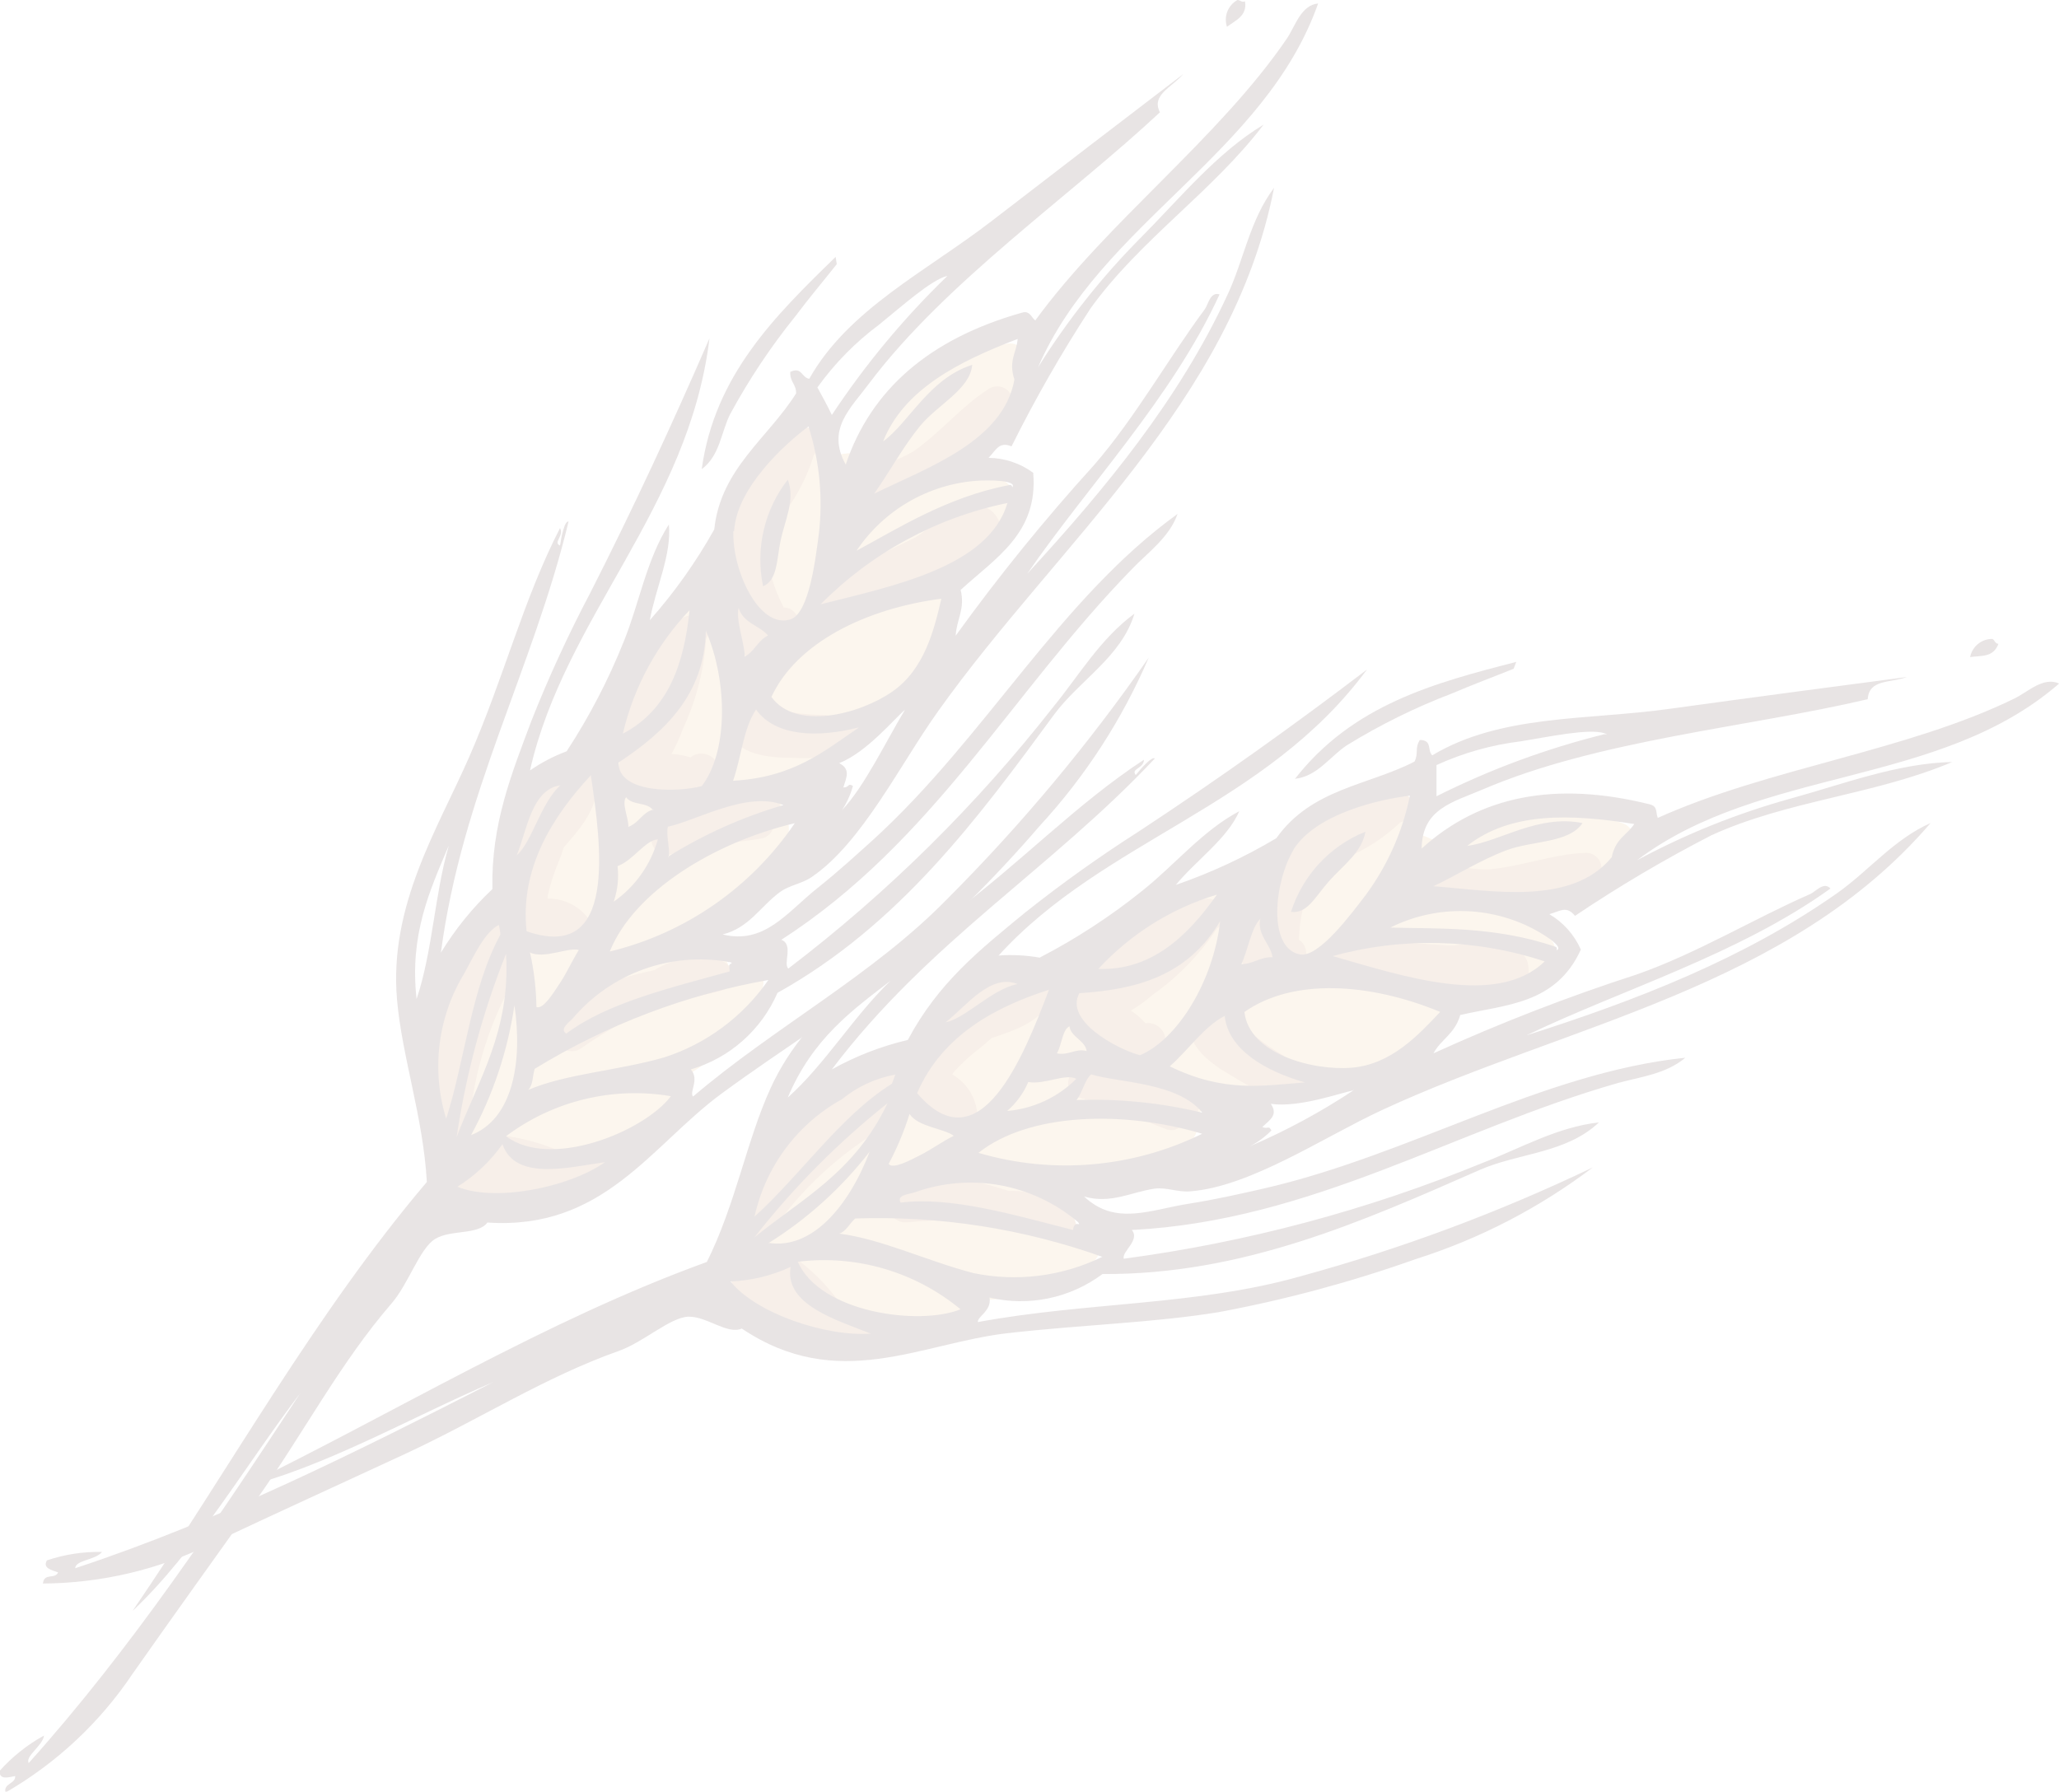 <svg width="239" height="208" viewBox="0 0 239 208" fill="none" xmlns="http://www.w3.org/2000/svg">
<g style="mix-blend-mode:hard-light" opacity="0.12" clip-path="url(#clip0_1_304)">
<path fill-rule="evenodd" clip-rule="evenodd" d="M58.896 103.678L59.491 102.767C59.711 102.433 59.932 102.056 60.175 101.7C60.118 101.614 60.067 101.525 60.02 101.434C58.058 96.812 63.747 90.435 68.84 88.324C69.495 86.643 70.419 85.082 71.574 83.702C72.655 78.169 77.021 70.77 80.791 69.437C81.498 69.18 82.245 69.052 82.996 69.059C83.646 68.71 84.325 68.421 85.025 68.193C85.245 67.215 85.444 66.26 85.642 65.282C85.178 64.835 84.797 64.308 84.518 63.727C81.938 58.638 89.743 49.35 94.837 49.883C95.308 49.929 95.741 50.16 96.043 50.526C96.344 50.893 96.49 51.365 96.447 51.839C96.447 52.261 96.27 52.639 96.16 53.017C97.296 52.712 98.469 52.569 99.644 52.594L100.35 51.883C102.809 47.102 106.804 43.303 111.683 41.107C111.917 40.991 112.173 40.931 112.433 40.931C112.693 40.931 112.949 40.991 113.183 41.107C114.369 40.486 115.652 40.073 116.975 39.885C117.245 39.843 117.521 39.864 117.782 39.946C118.043 40.028 118.283 40.168 118.482 40.356C118.682 40.544 118.836 40.776 118.934 41.032C119.032 41.289 119.071 41.566 119.048 41.84C118.956 43.629 118.255 45.332 117.063 46.662C116.368 48.972 115.092 51.061 113.359 52.728C113.868 52.938 114.3 53.303 114.594 53.772C114.974 54.326 115.209 54.968 115.277 55.639H115.917C116.387 55.694 116.817 55.932 117.117 56.3C117.417 56.669 117.564 57.141 117.527 57.616C117.376 58.754 116.952 59.837 116.292 60.771C114.439 63.444 112.105 65.742 109.412 67.548L107.869 68.481C108.21 68.503 108.536 68.627 108.807 68.837C109.078 69.046 109.281 69.333 109.39 69.659C111.595 74.459 105.972 79.68 102.775 82.347C98.994 85.859 94.597 88.632 89.81 90.524C89.302 90.817 88.779 91.084 88.244 91.323C88.694 91.418 89.131 91.567 89.545 91.768C89.953 91.956 90.285 92.278 90.486 92.683C90.686 93.087 90.743 93.548 90.648 93.99C90.915 94.289 91.138 94.626 91.309 94.99C92.081 96.812 91.067 98.545 89.347 100.078C88.955 100.898 88.434 101.649 87.803 102.3C85.258 104.924 82.355 107.169 79.182 108.966C79.998 108.826 80.823 108.745 81.651 108.722C81.874 108.729 82.093 108.783 82.293 108.881C82.494 108.979 82.672 109.119 82.815 109.291C82.959 109.463 83.065 109.663 83.126 109.879C83.188 110.095 83.204 110.321 83.173 110.544C83.521 110.639 83.833 110.836 84.072 111.108C84.311 111.38 84.466 111.717 84.518 112.077C85.25 111.992 85.99 111.992 86.723 112.077C86.912 112.104 87.098 112.157 87.274 112.232C87.687 112.345 88.048 112.6 88.294 112.954C88.539 113.307 88.654 113.736 88.619 114.166C88.046 118.432 83.547 122.853 78.41 125.609C78.724 125.848 78.956 126.18 79.075 126.558C79.193 126.936 79.192 127.342 79.071 127.72C78.739 129.158 77.968 130.456 76.866 131.43C76.132 132.251 75.286 132.961 74.353 133.541C73.067 134.387 71.718 135.13 70.317 135.763C66.084 140.563 53.89 142.762 53.493 135.474C53.463 134.607 53.685 133.75 54.133 133.008L53.934 132.652C52.799 132.442 51.755 131.887 50.943 131.06C50.131 130.234 49.59 129.177 49.392 128.031C48.767 125.669 48.685 123.195 49.151 120.796C49.617 118.398 50.62 116.138 52.082 114.188C53.331 110.11 55.692 106.469 58.896 103.678ZM90.515 56.838H90.824C90.82 56.653 90.853 56.469 90.921 56.298C90.99 56.126 91.091 55.97 91.221 55.838C91.375 55.461 91.53 55.105 91.706 54.727C91.143 55.345 90.62 55.998 90.14 56.683V56.816L90.515 56.838Z" fill="#E8B56B"/>
<path fill-rule="evenodd" clip-rule="evenodd" d="M64.893 118.076C66.697 115.833 69.198 114.267 71.993 113.632C73.294 113.232 74.639 112.899 75.984 112.61C77.117 111.9 78.384 111.434 79.705 111.243C81.026 111.051 82.372 111.139 83.658 111.499C84.013 111.6 84.33 111.806 84.566 112.091C84.803 112.376 84.949 112.726 84.985 113.096C85.021 113.466 84.945 113.838 84.767 114.164C84.589 114.489 84.318 114.753 83.989 114.921C82.275 115.421 80.518 115.748 78.741 115.899C77.638 116.299 76.535 116.787 75.455 117.21C74.375 117.632 73.25 118.143 72.28 118.676C70.626 119.589 69.021 120.591 67.473 121.676C67.166 121.902 66.798 122.026 66.418 122.031C66.038 122.036 65.667 121.922 65.354 121.705C65.041 121.487 64.804 121.178 64.674 120.818C64.544 120.459 64.528 120.067 64.629 119.698C64.525 119.429 64.495 119.136 64.542 118.851C64.588 118.566 64.71 118.298 64.893 118.076Z" fill="#BA7542"/>
<path fill-rule="evenodd" clip-rule="evenodd" d="M54.375 134.563C54.667 134.387 55.005 134.302 55.346 134.319C55.477 134.102 55.65 133.914 55.854 133.765C56.059 133.616 56.291 133.51 56.536 133.452H57.021C57.038 133.224 57.1 133.002 57.204 132.798C57.308 132.595 57.452 132.415 57.627 132.27C57.803 132.124 58.006 132.016 58.224 131.952C58.441 131.888 58.67 131.869 58.896 131.897C61.365 132.249 63.763 133 65.996 134.119C67.122 134.253 68.263 134.085 69.303 133.63C69.736 133.433 70.229 133.417 70.673 133.585C71.118 133.754 71.478 134.094 71.674 134.53C71.869 134.966 71.885 135.463 71.718 135.911C71.55 136.359 71.213 136.721 70.781 136.919C69.856 137.351 68.863 137.614 67.848 137.696C66.452 138.486 64.858 138.849 63.261 138.741C61.989 139.258 60.599 139.404 59.248 139.163C58.083 139.787 56.721 139.923 55.457 139.54C54.194 139.157 53.131 138.287 52.501 137.119C52.361 136.824 52.304 136.497 52.335 136.172C52.366 135.847 52.484 135.536 52.677 135.274C52.869 135.011 53.129 134.807 53.428 134.681C53.727 134.556 54.055 134.515 54.375 134.563Z" fill="#BA7542"/>
<path fill-rule="evenodd" clip-rule="evenodd" d="M56.933 106.655C57.185 106.552 57.457 106.505 57.729 106.52C58.001 106.534 58.266 106.609 58.506 106.738C58.746 106.867 58.955 107.049 59.117 107.269C59.28 107.488 59.392 107.742 59.447 108.011C59.447 108.011 59.447 108.233 59.447 108.344C59.794 108.321 60.14 108.395 60.447 108.559C60.755 108.723 61.011 108.969 61.187 109.271C61.363 109.573 61.453 109.919 61.445 110.269C61.438 110.619 61.334 110.961 61.145 111.255C57.807 116.333 55.624 122.092 54.75 128.12C54.68 128.471 54.511 128.794 54.265 129.053C54.265 129.364 54.464 129.697 54.596 130.008C54.789 130.444 54.802 130.94 54.632 131.386C54.463 131.832 54.124 132.191 53.692 132.386C53.259 132.58 52.767 132.594 52.325 132.423C51.882 132.252 51.525 131.911 51.332 131.475C49.127 126.475 50.649 121.454 51.795 116.387C52.655 113.21 53.361 107.944 56.933 106.655Z" fill="#BA7542"/>
<path fill-rule="evenodd" clip-rule="evenodd" d="M58.565 102.1C58.91 101.227 59.346 100.393 59.866 99.612C60.152 98.878 60.373 98.123 60.593 97.39L60.439 97.212C58.388 94.656 61.872 92.434 63.857 90.679L64.915 89.501L65.224 89.146C65.35 89.001 65.504 88.882 65.676 88.798C65.848 88.714 66.035 88.665 66.226 88.654C66.417 88.644 66.608 88.672 66.788 88.738C66.969 88.803 67.134 88.904 67.275 89.035C67.539 89.01 67.805 89.041 68.057 89.128C68.308 89.214 68.538 89.353 68.732 89.536C68.926 89.719 69.079 89.941 69.181 90.188C69.284 90.435 69.333 90.701 69.325 90.968C69.325 93.901 67.407 96.123 65.444 98.367C65.268 98.923 65.07 99.456 64.871 99.967C64.316 101.272 63.88 102.626 63.57 104.011C63.556 104.114 63.556 104.219 63.57 104.322C64.464 104.3 65.351 104.489 66.159 104.875C66.967 105.261 67.674 105.833 68.223 106.544C68.355 106.834 68.406 107.155 68.372 107.472C68.337 107.789 68.216 108.09 68.024 108.344C67.915 108.537 67.773 108.71 67.605 108.855C67.456 109.101 67.239 109.299 66.981 109.425C66.723 109.551 66.435 109.6 66.15 109.566C65.311 109.696 64.462 109.748 63.614 109.722C63.035 109.737 62.462 109.597 61.955 109.316C61.447 109.035 61.023 108.623 60.726 108.122L59.976 107.677C59.753 107.52 59.571 107.31 59.446 107.066C59.32 106.823 59.254 106.552 59.254 106.278C59.254 106.003 59.32 105.732 59.446 105.489C59.571 105.245 59.753 105.036 59.976 104.878V104.322C59.736 104.275 59.507 104.179 59.305 104.041C59.102 103.902 58.93 103.724 58.798 103.516C58.666 103.308 58.577 103.075 58.537 102.832C58.497 102.589 58.507 102.34 58.565 102.1Z" fill="#BA7542"/>
<path fill-rule="evenodd" clip-rule="evenodd" d="M72.346 87.48C71.957 87.207 71.688 86.792 71.596 86.324C70.758 81.991 74.617 74.436 78.895 72.014C79.216 71.682 79.648 71.484 80.108 71.459H80.306C82.004 70.97 82.71 72.948 81.96 74.192C81.713 77.821 80.793 81.37 79.248 84.657C78.89 85.646 78.455 86.605 77.947 87.524C78.696 87.561 79.437 87.695 80.152 87.924C81.475 86.813 83.944 87.924 83.018 89.835C82.892 90.063 82.744 90.279 82.577 90.479C82.93 93.323 80.019 93.301 77.175 92.701C75.621 92.716 74.093 92.293 72.765 91.479C72.232 91.007 71.893 90.35 71.815 89.639C71.738 88.928 71.927 88.213 72.346 87.635V87.48Z" fill="#BA7542"/>
<path fill-rule="evenodd" clip-rule="evenodd" d="M85.863 83.036C85.928 82.811 86.037 82.601 86.184 82.42C86.332 82.238 86.513 82.088 86.719 81.978C86.924 81.868 87.15 81.801 87.381 81.781C87.613 81.76 87.846 81.786 88.068 81.858C90.599 82.596 93.217 82.984 95.851 83.013C96.135 83.034 96.412 83.109 96.667 83.236C97.262 83.166 97.852 83.054 98.431 82.902C100.019 82.436 101.011 84.569 100.151 85.746C98.453 88.124 94.374 88.08 91.794 87.969C89.589 87.969 85.179 87.68 84.871 84.724C84.847 84.375 84.929 84.026 85.107 83.725C85.284 83.423 85.547 83.183 85.863 83.036Z" fill="#BA7542"/>
<path fill-rule="evenodd" clip-rule="evenodd" d="M76.602 95.79L77.043 95.656L77.55 95.501C77.579 95.226 77.668 94.961 77.812 94.726C77.956 94.491 78.15 94.291 78.381 94.142C78.612 93.993 78.873 93.897 79.145 93.863C79.417 93.829 79.693 93.858 79.953 93.945C80.354 94.074 80.769 94.156 81.188 94.19L83.106 93.368C84.865 92.322 86.887 91.813 88.928 91.901C89.241 91.936 89.54 92.052 89.795 92.239C90.05 92.425 90.252 92.676 90.382 92.966C90.511 93.255 90.563 93.574 90.532 93.89C90.501 94.206 90.389 94.509 90.207 94.768L89.766 95.323C89.81 95.55 89.808 95.783 89.76 96.009C89.713 96.235 89.62 96.449 89.489 96.638C89.357 96.827 89.188 96.987 88.993 97.108C88.798 97.23 88.581 97.311 88.354 97.345C85.422 97.834 82.379 97.945 79.534 98.678C78.927 98.89 78.309 99.068 77.682 99.212C75.654 99.656 74.705 96.456 76.602 95.79Z" fill="#BA7542"/>
<path fill-rule="evenodd" clip-rule="evenodd" d="M102.687 64.126L106.215 62.416L106.92 61.949C108.7 60.493 110.756 59.42 112.962 58.794C113.19 58.679 113.444 58.631 113.698 58.655C113.951 58.678 114.192 58.773 114.395 58.927C114.826 59.068 115.204 59.34 115.476 59.705C119.092 64.149 107.185 68.237 101.298 69.992C99.661 70.893 97.846 71.417 95.984 71.526C94.308 71.526 93.955 69.304 95.035 68.304C97.391 66.576 99.964 65.171 102.687 64.126Z" fill="#BA7542"/>
<path fill-rule="evenodd" clip-rule="evenodd" d="M84.297 69.748C84.314 69.524 84.375 69.306 84.476 69.106C84.577 68.905 84.718 68.728 84.888 68.583C85.058 68.438 85.256 68.329 85.469 68.262C85.681 68.195 85.905 68.171 86.127 68.193C85.862 67.259 85.656 66.309 85.51 65.349C85.127 65.141 84.827 64.806 84.662 64.401C84.497 63.996 84.477 63.545 84.606 63.127C84.785 62.612 84.991 62.108 85.223 61.616C85.223 56.927 86.943 52.572 91.155 51.084C91.397 50.772 91.662 50.484 91.927 50.195C93.47 48.506 96.336 50.617 94.815 52.417C94.686 52.547 94.568 52.688 94.462 52.839C93.557 55.764 92.055 58.466 90.052 60.771C89.793 61.723 89.407 62.635 88.906 63.482C89.121 65.946 89.826 68.342 90.978 70.526C92.919 70.526 93.448 73.548 91.662 74.014C91.548 74.338 91.355 74.629 91.101 74.858C90.847 75.087 90.539 75.248 90.207 75.325C90.182 75.547 90.114 75.761 90.006 75.956C89.898 76.15 89.752 76.321 89.577 76.458C89.402 76.595 89.202 76.695 88.988 76.752C88.775 76.809 88.551 76.823 88.332 76.792C87.478 76.664 86.681 76.286 86.038 75.705C85.395 75.125 84.936 74.367 84.716 73.526C84.513 73.325 84.371 73.069 84.309 72.789C84.246 72.509 84.265 72.217 84.363 71.948C84.269 71.219 84.247 70.482 84.297 69.748Z" fill="#BA7542"/>
<path fill-rule="evenodd" clip-rule="evenodd" d="M100.482 54.061C101.018 54.037 101.551 53.955 102.069 53.816C102.282 53.785 102.497 53.785 102.709 53.816C103.885 53.489 105.013 53.003 106.061 52.372C109.103 50.261 111.661 47.128 114.66 45.218C114.969 44.982 115.345 44.853 115.732 44.849C116.119 44.846 116.497 44.967 116.811 45.196C117.124 45.425 117.356 45.749 117.473 46.121C117.59 46.493 117.586 46.893 117.46 47.262C116.534 50.239 113.535 52.017 111.044 53.528C109.963 54.194 108.839 54.861 107.758 55.483C105.935 56.839 103.806 57.717 101.562 58.038C101.3 58.086 101.031 58.069 100.777 57.987C100.523 57.906 100.293 57.763 100.107 57.572C99.745 57.417 99.442 57.15 99.243 56.808C99.044 56.467 98.959 56.07 99.001 55.676C99.043 55.282 99.21 54.913 99.476 54.622C99.743 54.331 100.096 54.134 100.482 54.061Z" fill="#BA7542"/>
<path fill-rule="evenodd" clip-rule="evenodd" d="M143.634 0C143.986 0 144.075 0.311 144.516 0.156C144.802 1.844 143.391 2.378 142.421 3.111C142.228 2.531 142.244 1.902 142.466 1.333C142.687 0.764 143.101 0.292 143.634 0Z" fill="#3F1D1D"/>
<path fill-rule="evenodd" clip-rule="evenodd" d="M96.998 29.819L97.13 30.663C95.565 32.641 93.911 34.596 92.345 36.685C89.467 40.249 86.921 44.072 84.738 48.106C83.702 50.195 83.547 52.928 81.453 54.461C82.952 43.573 89.942 36.685 96.998 29.819Z" fill="#3F1D1D"/>
<path fill-rule="evenodd" clip-rule="evenodd" d="M90.603 62.793C90.162 64.838 90.273 67.371 88.575 68.059C88.126 65.911 88.15 63.689 88.645 61.551C89.14 59.412 90.095 57.409 91.441 55.683C92.345 58.016 91.111 60.349 90.603 62.793Z" fill="#3F1D1D"/>
<path fill-rule="evenodd" clip-rule="evenodd" d="M5.116 201.467C4.939 202.689 2.911 203.845 3.33 204.667C15.281 191.335 25.093 176.581 34.861 161.716C28.511 170.071 22.689 180.136 15.391 187.002C26.747 170.382 36.493 152.606 49.546 137.208C49.127 129.697 46.658 122.698 46.084 116.032C45.136 105.144 50.803 96.212 54.419 87.969C58.499 78.681 60.704 69.659 65.003 61.305C65.511 62.193 64.165 62.971 65.003 63.327C65.136 62.416 65.533 60.394 65.996 60.549C61.828 77.792 53.626 92.101 51.178 110.588C52.833 107.87 54.843 105.389 57.154 103.211C56.999 95.679 59.359 89.879 61.718 83.591C63.716 78.553 65.983 73.628 68.509 68.837C73.625 58.772 78.057 49.173 82.357 39.263C79.953 59.083 65.555 71.592 61.52 89.435C62.843 88.522 64.272 87.776 65.775 87.213C68.393 83.208 70.609 78.95 72.39 74.503C74.198 70.059 75.036 64.949 77.638 60.883C77.991 64.371 76.073 68.348 75.433 71.992C78.291 68.761 80.797 65.23 82.908 61.46C83.636 54.416 89.148 50.861 92.412 45.662C92.412 44.551 91.684 44.373 91.728 43.173C93.073 42.529 93.051 43.84 93.933 43.973C98.475 35.907 107.516 31.508 115.101 25.664C122.686 19.82 130.382 13.91 137.349 8.599C135.938 10.221 133.623 11.021 134.637 13.043C124.164 22.82 109.787 32.708 100.923 44.462C98.718 47.439 95.895 49.817 98.167 53.928C101.107 45.203 107.913 39.329 118.585 36.307C119.555 35.996 119.687 36.841 120.172 37.196C128.529 25.731 141.451 16.087 149.367 4.488C150.359 3.022 150.998 0.6 153.005 0.4C146.853 17.865 127.714 25.953 120.503 42.618C123.91 37.171 127.911 32.125 132.432 27.575C136.975 22.998 141.252 17.732 146.677 14.465C140.745 22.264 132.344 27.797 126.589 35.796C123.224 40.951 120.161 46.301 117.416 51.817C115.983 51.239 115.674 52.172 114.748 53.15C116.613 53.168 118.425 53.774 119.93 54.883C120.547 61.904 115.52 64.793 111.507 68.482C112.058 70.704 111.022 71.926 110.934 73.792C115.911 66.894 121.27 60.285 126.986 53.994C131.793 48.462 135.652 41.551 139.841 35.907C140.26 35.33 140.459 33.841 141.561 34.174C136.049 46.195 126.258 56.394 119.246 66.593C128.353 56.705 136.886 46.306 142.443 34.307C144.361 30.264 145.045 25.575 147.889 21.798C143.038 46.684 122.708 63.149 108.905 82.547C104.495 88.702 100.085 97.812 94.22 101.811C93.051 102.611 91.618 102.745 90.493 103.589C88.288 105.211 86.943 107.722 83.878 108.477C88.729 109.655 91.309 105.967 94.793 103.167C97.373 101.123 99.622 99.034 101.408 97.434C114.506 85.458 122.973 69.548 136.688 59.66C135.74 62.371 133.27 64.104 131.396 66.06C117.46 80.325 108.376 97.701 90.692 109.099C92.147 109.611 90.868 111.899 91.507 112.432C102.996 103.678 113.326 93.477 122.245 82.08C125.244 78.414 127.736 74.125 131.683 71.237C130.161 76.258 125.332 78.947 122.377 82.924C113.557 94.945 104.407 107.366 90.251 115.254C89.322 117.387 87.941 119.289 86.203 120.824C84.466 122.36 82.415 123.493 80.196 124.142C81.21 125.342 79.997 126.72 80.438 127.298C90.008 119.143 101.32 113.21 109.985 104.322C118.576 95.713 126.391 86.351 133.336 76.347C130.255 83.526 125.982 90.124 120.702 95.856C115.527 101.867 109.894 107.461 103.855 112.588C97.902 117.454 90.956 121.676 83.768 126.942C75.565 132.986 70.075 142.829 56.58 141.918C55.5 143.385 52.369 142.718 50.539 143.807C48.708 144.896 47.452 149.006 45.445 151.317C39.492 158.205 35.28 166.293 29.878 173.937C24.983 180.803 20.11 187.58 15.369 194.335C11.567 199.994 6.528 204.699 0.639 208.089C0.375 207 1.808 207.111 1.764 206.178C0.926 206.334 -0.044 206.645 -0.066 205.6C1.415 203.935 3.167 202.537 5.116 201.467ZM60.02 99.256C61.784 97.634 62.754 93.279 65.025 91.168C61.74 91.657 61.167 96.323 60.02 99.212V99.256ZM59.711 116.721C58.932 121.996 57.23 127.089 54.684 131.764C59.447 129.92 60.704 123.454 59.711 116.676V116.721ZM68.531 90.057C64.276 94.657 60.329 100.656 61.123 108.1C71.707 111.81 69.788 98.101 68.576 89.968L68.531 90.057ZM61.541 110.655C61.994 112.706 62.238 114.798 62.269 116.899C63.041 117.21 64.21 115.299 64.981 114.143C65.753 112.988 66.547 111.277 67.186 110.277C65.885 109.944 63.195 111.366 61.475 110.566L61.541 110.655ZM71.222 104.678C73.72 102.941 75.538 100.379 76.359 97.434C74.882 97.545 73.515 99.878 71.685 100.545C71.841 101.907 71.698 103.288 71.266 104.589L71.222 104.678ZM75.808 94.057C75.102 93.057 73.382 93.546 72.677 92.546C72.126 93.235 72.963 94.901 72.941 95.99C74.286 95.434 74.507 94.323 75.852 93.968L75.808 94.057ZM72.302 85.169C77.616 82.369 79.402 77.014 80.041 70.837C76.284 74.781 73.629 79.656 72.346 84.969L72.302 85.169ZM81.938 73.214C81.761 80.614 77.241 84.924 71.795 88.524C71.795 92.146 78.674 91.99 81.453 91.257C84.385 87.457 84.606 79.503 81.938 73.214ZM77.528 99.456C81.704 96.849 86.215 94.831 90.934 93.457C86.723 91.768 80.769 95.301 77.528 95.968C77.285 96.923 77.792 98.456 77.616 99.478L77.528 99.456ZM85.135 61.682C84.937 65.971 88.024 73.059 91.75 71.903C93.955 71.192 94.683 64.66 95.035 62.06C95.544 57.838 95.138 53.554 93.845 49.506C91.111 51.528 85.444 56.705 85.223 61.66L85.135 61.682ZM86.37 76.259C87.583 75.659 87.913 74.392 89.148 73.77C88.112 72.57 86.326 72.392 85.73 70.57C85.4 71.992 86.37 74.414 86.458 76.236L86.37 76.259ZM109.985 32.019H110.294H110.007C108.177 32.397 104.583 35.641 102.047 37.685C99.301 39.728 96.884 42.187 94.881 44.973C95.454 46.017 96.028 47.062 96.557 48.173C100.435 42.311 104.938 36.894 109.985 32.019ZM117.747 44.062C117.019 41.84 118.012 40.929 118.122 39.351C111.132 42.018 104.892 45.262 102.51 51.239C105.553 49.017 107.825 43.951 112.852 42.351C112.631 45.173 108.817 46.995 106.81 49.439C104.804 51.883 103.238 54.816 101.474 57.305C107.582 54.305 116.468 51.261 117.747 44.062ZM117.504 56.572C118.1 55.75 114.836 55.705 113.337 55.816C110.561 56.025 107.868 56.863 105.459 58.267C103.05 59.671 100.987 61.606 99.424 63.927C104.032 61.46 109.875 57.705 117.063 56.327C117.394 56.239 117.46 56.394 117.504 56.572ZM116.931 58.394C108.718 60.082 101.179 64.17 95.256 70.148C103.613 68.037 114.77 65.815 116.931 58.394ZM109.258 69.504C100.438 70.659 92.456 74.636 89.545 80.903C92.389 84.835 99.754 82.924 103.547 80.303C107.339 77.681 108.42 73.081 109.258 69.548V69.504ZM97.88 91.412C98.652 91.412 98.365 90.857 99.004 91.235C98.735 92.229 98.311 93.174 97.748 94.034C100.35 91.279 102.753 86.213 105.046 82.391C103.811 83.436 100.636 87.302 97.417 88.591C98.762 89.302 98.255 90.213 97.88 91.457V91.412ZM99.622 84.458C94.991 85.635 90.03 85.546 87.759 82.369C86.26 84.591 86.061 87.924 85.091 90.635C92.147 90.235 95.653 87.191 99.622 84.502V84.458ZM92.235 95.568C82.886 97.79 73.581 103.5 70.781 110.455C79.512 108.348 87.157 103.051 92.235 95.59V95.568ZM84.518 111.655C81.227 111.09 77.847 111.388 74.703 112.52C71.56 113.652 68.758 115.581 66.569 118.121C66.216 118.587 64.849 119.432 65.731 119.987C70.45 116.432 77.704 114.699 84.694 112.766C84.694 112.366 84.518 111.988 84.826 111.877C85.135 111.766 84.694 111.655 84.518 111.677V111.655ZM89.17 113.766C79.58 115.476 70.39 118.972 62.071 124.076C61.806 124.876 61.894 125.942 61.321 126.52C65.731 124.631 71.729 124.298 77.109 122.743C81.993 121.168 86.23 118.022 89.17 113.788V113.766ZM77.859 127.253C74.526 126.688 71.114 126.807 67.829 127.606C64.543 128.404 61.452 129.863 58.741 131.897C63.879 135.786 74.705 131.386 77.859 127.275V127.253ZM70.185 134.919C66.04 135.497 59.822 137.141 58.322 132.83C56.92 134.806 55.144 136.483 53.096 137.763C57.352 139.541 65.885 137.919 70.185 134.941V134.919ZM58.741 110.722C56.013 117.56 54.089 124.697 53.008 131.986C55.522 125.342 59.27 119.676 58.741 110.744V110.722ZM51.795 129.853C54 122.898 54.706 114.699 58.08 108.5C58.08 108.122 57.969 107.744 57.903 107.366C56.249 108.255 55.103 110.788 53.912 112.966C52.38 115.468 51.398 118.272 51.033 121.189C50.667 124.106 50.928 127.068 51.795 129.875V129.853ZM52.082 98.189C49.877 103.389 47.518 108.522 48.356 115.965C50.208 110.477 50.45 103.811 52.082 98.212V98.189Z" fill="#3F1D1D"/>
<path fill-rule="evenodd" clip-rule="evenodd" d="M88.178 145.118V144.718C87.293 143.969 86.659 142.964 86.359 141.839C86.059 140.715 86.109 139.525 86.502 138.43C87.117 136.066 88.259 133.875 89.841 132.022C91.422 130.17 93.403 128.706 95.631 127.742C98.709 124.841 102.526 122.856 106.656 122.009L107.604 121.52L108.706 120.92C108.706 120.92 108.706 120.72 108.706 120.632C109.28 115.61 117.35 112.899 122.863 113.655C124.257 112.519 125.829 111.625 127.515 111.01C131.175 106.744 138.54 102.5 142.531 103.211C143.262 103.335 143.964 103.591 144.604 103.967C145.344 103.99 146.081 104.071 146.809 104.211C147.47 103.5 148.132 102.745 148.771 101.989C148.606 101.367 148.539 100.722 148.573 100.078C148.815 94.39 160.171 90.213 164.317 93.212C164.51 93.348 164.674 93.52 164.801 93.72C164.927 93.919 165.013 94.142 165.054 94.375C165.095 94.609 165.09 94.848 165.039 95.079C164.988 95.31 164.893 95.529 164.758 95.723C164.493 96.034 164.228 96.323 163.942 96.612C165.078 96.893 166.164 97.35 167.161 97.967L168.131 97.701C172.617 94.768 177.959 93.46 183.28 93.99C183.539 94.018 183.788 94.105 184.009 94.243C184.231 94.382 184.418 94.569 184.559 94.79C185.895 94.852 187.212 95.13 188.461 95.612C188.716 95.711 188.945 95.867 189.132 96.069C189.318 96.27 189.457 96.511 189.538 96.774C189.618 97.037 189.639 97.315 189.597 97.587C189.556 97.859 189.454 98.118 189.299 98.345C188.338 99.86 186.89 100.997 185.198 101.567C183.454 103.214 181.321 104.384 179.002 104.967C179.343 105.407 179.543 105.942 179.575 106.5C179.616 107.176 179.503 107.852 179.244 108.477C179.422 108.583 179.592 108.702 179.752 108.833C180.136 109.11 180.398 109.528 180.481 109.998C180.563 110.467 180.46 110.95 180.193 111.344C179.506 112.256 178.604 112.982 177.569 113.455C174.655 114.854 171.506 115.691 168.286 115.921H166.455C166.739 116.112 166.963 116.381 167.099 116.696C167.236 117.011 167.281 117.359 167.227 117.699C166.72 122.92 159.333 124.698 155.298 125.453C150.288 126.618 145.108 126.844 140.017 126.12C139.428 126.116 138.839 126.079 138.254 126.009C138.595 126.328 138.898 126.686 139.158 127.075C139.42 127.43 139.553 127.865 139.532 128.306C139.512 128.748 139.341 129.169 139.047 129.497C139.116 129.894 139.116 130.3 139.047 130.697C138.827 132.675 137.085 133.675 134.858 134.141C134.112 134.623 133.303 134.997 132.454 135.252C128.931 136.299 125.279 136.838 121.606 136.852C122.369 137.127 123.107 137.469 123.811 137.874C124.003 137.988 124.169 138.142 124.298 138.326C124.427 138.51 124.515 138.719 124.557 138.94C124.598 139.161 124.593 139.388 124.54 139.607C124.488 139.825 124.389 140.03 124.252 140.207C124.506 140.464 124.679 140.791 124.749 141.147C124.82 141.502 124.785 141.871 124.649 142.207C125.365 142.478 126.047 142.836 126.677 143.274C126.826 143.389 126.959 143.524 127.074 143.674C127.379 143.978 127.568 144.38 127.609 144.811C127.649 145.241 127.538 145.672 127.295 146.029C124.715 149.451 118.607 151.051 112.808 150.895C112.978 151.268 113.022 151.687 112.935 152.088C112.847 152.489 112.632 152.85 112.323 153.117C111.3 154.183 109.975 154.905 108.53 155.183C107.491 155.536 106.406 155.731 105.311 155.761C103.788 155.824 102.262 155.772 100.746 155.606C94.727 157.672 83.106 153.495 86.282 146.962C86.712 146.167 87.374 145.523 88.178 145.118ZM157.106 97.079L157.327 97.301C157.512 96.98 157.812 96.741 158.165 96.634L159.135 95.923C158.345 96.177 157.571 96.481 156.82 96.834H156.665L157.106 97.079Z" fill="#E8B56B"/>
<path fill-rule="evenodd" clip-rule="evenodd" d="M104.738 137.519C107.417 136.451 110.375 136.318 113.139 137.141C114.462 137.452 115.785 137.83 117.108 138.252C118.438 138.197 119.765 138.423 121.003 138.917C122.241 139.411 123.363 140.161 124.296 141.118C124.607 141.35 124.82 141.691 124.894 142.074C124.967 142.456 124.896 142.853 124.693 143.185C124.589 143.556 124.349 143.873 124.021 144.071C123.693 144.269 123.302 144.334 122.929 144.251C121.192 143.836 119.501 143.248 117.879 142.496C116.711 142.296 115.542 142.163 114.395 141.985C113.249 141.807 112.08 141.74 110.912 141.674C109.02 141.636 107.128 141.711 105.245 141.896C104.868 141.93 104.491 141.848 104.162 141.66C103.834 141.471 103.57 141.187 103.407 140.843C103.244 140.5 103.189 140.114 103.249 139.739C103.31 139.363 103.483 139.015 103.745 138.741C103.796 138.469 103.913 138.215 104.086 138.002C104.26 137.788 104.484 137.622 104.738 137.519Z" fill="#BA7542"/>
<path fill-rule="evenodd" clip-rule="evenodd" d="M87.516 146.54C87.858 146.541 88.192 146.633 88.487 146.806C88.932 146.563 89.456 146.507 89.942 146.651L90.405 146.829C90.531 146.636 90.694 146.472 90.885 146.346C91.076 146.22 91.291 146.134 91.516 146.095C91.741 146.055 91.972 146.062 92.194 146.116C92.417 146.17 92.626 146.269 92.808 146.407C94.784 147.935 96.504 149.773 97.902 151.85C98.809 152.538 99.883 152.967 101.011 153.095C101.464 153.164 101.873 153.405 102.155 153.769C102.436 154.134 102.567 154.593 102.522 155.052C102.477 155.512 102.258 155.936 101.911 156.237C101.564 156.539 101.116 156.694 100.658 156.672C99.651 156.583 98.666 156.32 97.748 155.894C96.177 155.871 94.646 155.393 93.338 154.517C91.974 154.332 90.689 153.762 89.633 152.873C88.319 152.832 87.074 152.27 86.17 151.308C85.266 150.347 84.775 149.064 84.804 147.74C84.851 147.447 84.971 147.17 85.151 146.936C85.331 146.701 85.567 146.516 85.837 146.396C86.106 146.277 86.401 146.228 86.695 146.253C86.988 146.278 87.271 146.377 87.516 146.54Z" fill="#BA7542"/>
<path fill-rule="evenodd" clip-rule="evenodd" d="M103.37 123.631C103.639 123.666 103.897 123.761 104.125 123.908C104.353 124.056 104.546 124.252 104.69 124.484C104.833 124.716 104.924 124.977 104.955 125.248C104.986 125.52 104.957 125.795 104.87 126.053C104.831 126.159 104.787 126.263 104.737 126.364C105.043 126.523 105.299 126.764 105.478 127.06C105.656 127.356 105.751 127.695 105.751 128.042C105.751 128.388 105.656 128.728 105.478 129.024C105.299 129.32 105.043 129.56 104.737 129.719C99.347 132.477 94.62 136.39 90.89 141.185C90.668 141.461 90.368 141.662 90.03 141.763C90.03 142.096 89.876 142.407 89.832 142.762C89.763 143.219 89.524 143.632 89.162 143.915C88.801 144.198 88.345 144.331 87.889 144.285C87.433 144.24 87.012 144.019 86.713 143.67C86.414 143.32 86.259 142.868 86.282 142.407C86.855 136.985 90.692 133.341 94.109 129.542C96.469 127.098 99.71 122.965 103.37 123.631Z" fill="#BA7542"/>
<path fill-rule="evenodd" clip-rule="evenodd" d="M106.965 123.542L107.185 123.165C106.985 122.994 106.825 122.781 106.715 122.541C106.604 122.301 106.547 122.04 106.547 121.776C106.547 121.512 106.604 121.251 106.715 121.011C106.825 120.771 106.985 120.558 107.185 120.387C107.909 119.802 108.693 119.296 109.522 118.876C110.14 118.387 110.713 117.832 111.286 117.276V117.032C110.779 113.788 114.881 113.61 117.482 113.077C117.968 112.877 118.475 112.721 118.982 112.566L119.423 112.432C119.602 112.367 119.793 112.338 119.983 112.348C120.174 112.359 120.36 112.408 120.531 112.493C120.702 112.579 120.855 112.698 120.979 112.844C121.103 112.99 121.196 113.16 121.253 113.343C121.497 113.453 121.714 113.613 121.892 113.814C122.069 114.014 122.202 114.251 122.281 114.508C122.36 114.764 122.384 115.035 122.352 115.302C122.319 115.568 122.23 115.825 122.091 116.054C120.68 118.61 117.901 119.587 115.101 120.498C114.66 120.898 114.241 121.276 113.822 121.609C112.687 122.458 111.638 123.418 110.691 124.476C110.617 124.549 110.564 124.641 110.537 124.742C111.338 125.193 112.02 125.833 112.523 126.607C113.026 127.381 113.335 128.266 113.425 129.186C113.393 129.503 113.279 129.806 113.093 130.064C112.907 130.321 112.656 130.525 112.367 130.653C112.171 130.757 111.964 130.839 111.749 130.897C111.496 131.025 111.213 131.082 110.93 131.063C110.646 131.043 110.374 130.948 110.14 130.786C109.378 130.464 108.641 130.085 107.935 129.653C107.423 129.376 106.993 128.966 106.691 128.466C106.389 127.966 106.224 127.394 106.215 126.809C106.05 126.56 105.903 126.3 105.774 126.031C105.643 125.794 105.57 125.529 105.562 125.259C105.554 124.988 105.611 124.719 105.728 124.475C105.845 124.231 106.018 124.019 106.233 123.857C106.448 123.694 106.699 123.586 106.965 123.542Z" fill="#BA7542"/>
<path fill-rule="evenodd" clip-rule="evenodd" d="M126.28 114.632C126.103 114.198 126.103 113.711 126.28 113.277C127.692 109.077 134.748 104.389 139.665 104.389C140.108 104.277 140.576 104.324 140.988 104.522H141.186C142.906 104.944 142.553 107.033 141.296 107.744C139.286 110.774 136.737 113.403 133.777 115.499C132.993 116.177 132.152 116.787 131.264 117.321C131.897 117.725 132.469 118.219 132.962 118.787C134.659 118.476 136.225 120.743 134.527 121.854C134.308 122.003 134.071 122.122 133.821 122.209C132.741 124.853 130.205 123.387 128.089 121.365C126.726 120.604 125.602 119.472 124.847 118.099C124.743 117.845 124.69 117.573 124.693 117.299C124.549 117.022 124.479 116.713 124.488 116.401C124.497 116.089 124.585 115.784 124.745 115.517C124.904 115.249 125.129 115.027 125.398 114.872C125.667 114.717 125.971 114.635 126.28 114.632Z" fill="#BA7542"/>
<path fill-rule="evenodd" clip-rule="evenodd" d="M140.194 117.521C140.364 117.35 140.568 117.217 140.793 117.129C141.017 117.041 141.257 117.002 141.497 117.012C141.737 117.022 141.973 117.083 142.189 117.19C142.405 117.296 142.596 117.447 142.752 117.632C144.59 119.534 146.674 121.178 148.948 122.52C149.187 122.667 149.384 122.874 149.521 123.12C150.08 123.353 150.655 123.546 151.241 123.698C152.829 124.098 152.652 126.431 151.241 127.031C148.595 128.253 145.089 126.187 142.84 124.809C140.944 123.72 137.261 121.276 138.43 118.543C138.575 118.203 138.825 117.92 139.143 117.736C139.461 117.552 139.83 117.476 140.194 117.521Z" fill="#BA7542"/>
<path fill-rule="evenodd" clip-rule="evenodd" d="M125.884 123.987H126.325L126.854 124.098C127.012 123.873 127.218 123.687 127.457 123.553C127.695 123.419 127.961 123.34 128.234 123.323C128.507 123.306 128.78 123.351 129.033 123.454C129.287 123.558 129.514 123.717 129.698 123.92C129.989 124.236 130.306 124.526 130.646 124.787L132.741 125.009C134.78 124.991 136.782 125.553 138.518 126.631C138.774 126.818 138.977 127.069 139.107 127.36C139.237 127.65 139.288 127.97 139.257 128.287C139.226 128.604 139.113 128.907 138.929 129.166C138.745 129.425 138.497 129.632 138.209 129.764L137.548 130.031C137.477 130.249 137.362 130.45 137.211 130.622C137.06 130.795 136.875 130.934 136.669 131.032C136.462 131.129 136.238 131.184 136.01 131.191C135.782 131.199 135.555 131.159 135.343 131.075C132.565 130.031 129.875 128.631 127.008 127.809C126.366 127.705 125.733 127.557 125.112 127.364C123.215 126.875 123.877 123.587 125.884 123.987Z" fill="#BA7542"/>
<path fill-rule="evenodd" clip-rule="evenodd" d="M155.386 109.299C158.285 108.97 161.213 109.029 164.096 109.477C165.404 109.581 166.705 109.67 167.999 109.744H168.859C171.117 109.363 173.429 109.454 175.65 110.01C175.903 110.029 176.147 110.115 176.356 110.259C176.565 110.404 176.732 110.602 176.841 110.833C177.132 111.181 177.323 111.604 177.392 112.055C178.296 117.81 165.992 115.343 160.017 113.921C158.15 113.882 156.315 113.435 154.637 112.61C153.159 111.766 154.085 109.544 155.386 109.299Z" fill="#BA7542"/>
<path fill-rule="evenodd" clip-rule="evenodd" d="M144.339 107.033C144.602 106.379 144.943 105.76 145.354 105.189C145.481 105.002 145.645 104.843 145.834 104.721C146.024 104.598 146.235 104.515 146.457 104.476C146.678 104.436 146.905 104.442 147.125 104.492C147.344 104.542 147.552 104.635 147.735 104.767C147.94 103.82 148.22 102.891 148.573 101.989C148.333 101.617 148.233 101.172 148.289 100.732C148.346 100.292 148.556 99.887 148.882 99.589C149.301 99.234 149.72 98.901 150.161 98.59C152.498 94.546 156.092 91.59 160.48 92.39L161.582 92.012C163.787 91.301 165.243 94.59 163.038 95.301L162.531 95.479C160.306 97.577 157.659 99.169 154.769 100.145C154.068 100.841 153.283 101.446 152.432 101.945C151.392 104.188 150.829 106.624 150.778 109.099C152.41 110.144 151.439 112.944 149.631 112.477C149.373 112.698 149.065 112.85 148.734 112.92C148.402 112.99 148.059 112.975 147.735 112.877C147.605 113.055 147.44 113.205 147.251 113.319C147.063 113.432 146.853 113.507 146.636 113.538C146.418 113.569 146.197 113.556 145.984 113.5C145.771 113.443 145.572 113.345 145.398 113.21C144.721 112.675 144.215 111.953 143.941 111.132C143.666 110.31 143.636 109.427 143.854 108.588C143.779 108.31 143.785 108.015 143.871 107.739C143.957 107.463 144.119 107.218 144.339 107.033Z" fill="#BA7542"/>
<path fill-rule="evenodd" clip-rule="evenodd" d="M167.139 99.634C167.614 99.885 168.118 100.079 168.638 100.211C168.838 100.283 169.024 100.389 169.19 100.523C170.38 100.813 171.603 100.947 172.828 100.923C176.488 100.611 180.259 99.167 183.853 99.012C184.238 98.959 184.63 99.033 184.97 99.222C185.311 99.412 185.582 99.706 185.742 100.063C185.903 100.42 185.946 100.819 185.864 101.202C185.781 101.585 185.579 101.931 185.286 102.189C183.081 104.3 179.553 104.411 176.665 104.411C175.364 104.411 174.085 104.411 172.828 104.411C170.586 104.683 168.312 104.385 166.213 103.544C165.965 103.449 165.743 103.297 165.563 103.1C165.383 102.904 165.251 102.668 165.177 102.411C164.984 102.102 164.887 101.742 164.897 101.377C164.908 101.012 165.025 100.658 165.236 100.361C165.446 100.063 165.739 99.835 166.078 99.706C166.417 99.577 166.786 99.552 167.139 99.634Z" fill="#BA7542"/>
<path fill-rule="evenodd" clip-rule="evenodd" d="M231.26 74.17C231.591 74.325 231.503 74.659 231.966 74.748C231.371 76.37 229.915 76.081 228.681 76.281C228.799 75.681 229.121 75.142 229.593 74.756C230.064 74.371 230.654 74.163 231.26 74.17Z" fill="#3F1D1D"/>
<path fill-rule="evenodd" clip-rule="evenodd" d="M176.003 76.836L175.694 77.636C173.379 78.569 170.976 79.458 168.594 80.48C164.312 82.107 160.193 84.138 156.29 86.546C154.35 87.857 152.895 90.124 150.315 90.412C157.04 81.791 166.5 79.28 176.003 76.836Z" fill="#3F1D1D"/>
<path fill-rule="evenodd" clip-rule="evenodd" d="M158.495 96.545C158.076 98.967 155.916 100.434 154.262 102.3C152.608 104.167 151.748 106.1 149.852 105.855C150.523 103.758 151.645 101.835 153.14 100.226C154.634 98.616 156.463 97.359 158.495 96.545Z" fill="#3F1D1D"/>
<path fill-rule="evenodd" clip-rule="evenodd" d="M6.747 182.536C5.931 182.247 4.939 182.025 5.446 181.136C7.506 180.442 9.669 180.111 11.841 180.158C11.091 181.114 8.754 181.092 8.732 182.047C25.644 176.47 41.454 168.493 57.242 160.449C47.628 164.56 37.617 170.382 27.915 172.715C45.952 163.938 63.195 153.339 82.048 146.495C85.378 139.829 86.656 132.43 89.435 126.342C93.955 116.432 103.282 111.477 110.47 106.122C118.585 100.078 124.913 93.346 132.785 88.191C132.785 89.213 131.22 89.235 131.837 89.968C132.41 89.235 133.733 87.746 134.042 88.057C121.937 100.945 107.78 109.299 96.557 124.142C99.327 122.599 102.295 121.448 105.377 120.72C108.927 114.054 113.734 110.255 118.982 105.944C123.227 102.568 127.643 99.416 132.212 96.501C141.605 90.324 150.183 84.191 158.672 77.725C146.831 93.746 128.177 97.434 115.917 110.921C117.508 110.807 119.108 110.89 120.68 111.166C124.903 108.98 128.899 106.375 132.609 103.389C136.401 100.367 139.599 96.412 143.854 94.168C142.443 97.389 138.827 99.878 136.49 102.722C140.551 101.321 144.46 99.505 148.154 97.301C152.233 91.546 158.782 91.19 164.184 88.413C164.691 87.435 164.184 86.924 164.802 85.902C166.301 85.902 165.64 87.146 166.257 87.68C174.173 82.924 184.184 83.613 193.665 82.302C203.147 80.991 212.716 79.725 221.36 78.592C219.353 79.303 216.95 78.836 216.796 81.169C202.904 84.435 185.529 85.88 172.078 91.657C168.66 93.123 165.066 93.879 165.022 98.501C171.792 92.346 180.59 90.657 191.482 93.368C192.474 93.59 192.166 94.39 192.43 94.945C205.308 89.146 221.294 87.213 233.84 81.08C235.428 80.302 237.17 78.525 239.022 79.347C225.086 91.457 204.492 88.946 190.027 99.856C195.664 96.825 201.617 94.433 207.777 92.723C213.973 91.012 220.302 88.591 226.608 88.457C217.611 92.279 207.535 92.901 198.648 96.967C193.195 99.773 187.909 102.897 182.817 106.322C181.846 105.1 181.119 105.766 179.84 106.122C181.457 107.072 182.738 108.51 183.5 110.233C180.59 116.632 174.68 116.61 169.498 117.832C168.859 120.054 167.293 120.609 166.389 122.276C174.097 118.767 181.996 115.703 190.049 113.099C196.951 110.677 203.698 106.589 210.114 103.789C210.776 103.5 211.68 102.3 212.474 103.144C201.78 110.833 188.219 114.877 177.194 120.187C189.961 116.121 202.397 111.299 213.224 103.7C216.862 101.145 219.839 97.412 224.094 95.545C207.645 114.743 181.89 118.898 160.392 128.875C153.556 132.052 145.133 137.763 138.165 138.296C136.754 138.43 135.431 137.807 134.042 137.985C131.418 138.341 128.926 139.807 125.839 138.896C129.478 142.34 133.535 140.429 137.945 139.741C141.186 139.23 144.163 138.541 146.434 138.03C163.699 134.119 178.87 124.542 195.628 122.787C193.423 124.653 190.446 125.009 187.888 125.698C168.771 131.141 152.343 141.718 131.374 142.785C132.388 143.962 130.161 145.318 130.448 146.118C144.73 144.216 158.713 140.482 172.056 135.008C176.466 133.319 180.744 130.83 185.595 130.297C181.802 133.897 176.29 133.83 171.77 135.808C158.121 141.807 144.207 148.006 127.978 147.895C126.119 149.283 123.983 150.246 121.717 150.718C119.451 151.19 117.111 151.159 114.858 150.628C115.145 152.161 113.403 152.85 113.513 153.472C126.126 151.139 138.915 151.562 150.866 148.184C162.559 144.994 173.946 140.755 184.889 135.519C178.69 140.219 171.74 143.818 164.339 146.162C156.894 148.809 149.257 150.867 141.495 152.317C133.91 153.561 125.817 153.761 116.975 154.761C106.876 155.917 97.285 161.738 86.105 154.228C84.429 154.961 82.048 152.806 79.931 152.85C77.814 152.895 74.683 155.828 71.817 156.828C63.261 159.85 55.632 164.782 47.165 168.715C39.558 172.248 31.973 175.692 24.542 179.203C18.45 182.205 11.765 183.785 4.983 183.825C5.116 182.536 6.35 183.38 6.747 182.536ZM186.212 85.235H186.521L186.234 85.124C184.448 84.524 179.73 85.546 176.532 86.057C173.149 86.468 169.847 87.397 166.742 88.813C166.742 90.013 166.742 91.212 166.742 92.434C172.949 89.319 179.479 86.904 186.212 85.235ZM103.37 113.854C98.96 117.254 94.352 120.52 91.441 127.409C95.741 123.587 99.159 117.876 103.37 113.854ZM97.726 127.609C95.171 129.021 92.944 130.967 91.195 133.316C89.446 135.665 88.215 138.363 87.583 141.229C93.007 136.319 97.571 129.519 103.525 125.809C103.657 125.453 103.811 125.098 103.922 124.742C101.651 125.161 99.521 126.147 97.726 127.609ZM103.018 128.075C97.284 132.631 92.103 137.851 87.583 143.629C93.051 139.163 99.181 136.141 103.018 128.075ZM89.192 144.273C94.198 145.096 98.497 140.096 100.945 133.697C97.682 137.91 93.703 141.506 89.192 144.318V144.273ZM105.575 129.319C104.949 131.325 104.137 133.267 103.15 135.119C103.657 135.763 105.619 134.697 106.854 134.075C108.089 133.452 109.611 132.364 110.713 131.853C109.544 130.986 106.568 130.83 105.575 129.319ZM104.539 139.607C110.382 138.874 117.526 140.985 124.56 142.785C124.56 142.407 124.781 142.007 125.112 142.096C125.442 142.185 125.112 141.807 124.957 141.718C122.377 139.585 119.294 138.159 116.007 137.579C112.719 136.999 109.339 137.285 106.193 138.407C105.575 138.63 104.032 138.696 104.539 139.607ZM109.787 118.676C112.124 118.165 115.101 114.854 118.1 114.232C114.991 112.988 112.19 116.743 109.787 118.676ZM106.457 126.898C113.756 135.452 118.827 122.587 121.76 114.899C115.807 116.81 109.412 120.032 106.457 126.898ZM116.909 128.964C119.937 128.709 122.779 127.388 124.935 125.231C123.612 124.587 121.275 125.942 119.357 125.609C118.811 126.904 117.973 128.053 116.909 128.964ZM124.141 119.143C123.326 119.476 123.237 121.365 122.686 122.276C124.009 122.565 124.891 121.654 126.126 122.009C125.994 120.809 124.274 120.365 124.141 119.143ZM124.957 127.697C129.866 127.523 134.776 128.016 139.554 129.164C136.71 125.609 129.786 125.698 126.655 124.72C125.928 125.32 125.619 126.897 124.957 127.697ZM127.493 112.477C133.491 112.677 137.68 108.922 141.252 103.856C135.986 105.444 131.236 108.42 127.493 112.477ZM125.288 115.299C123.546 118.454 129.544 121.742 132.322 122.498C136.732 120.631 140.855 113.832 141.627 106.944C137.79 113.388 131.771 114.877 125.266 115.299H125.288ZM142.178 117.921C139.731 119.187 137.945 121.898 135.784 123.787C142.156 126.898 146.677 126.009 151.461 125.653C146.831 124.32 142.553 121.831 142.156 117.921H142.178ZM146.302 106.655C145.243 107.677 144.868 110.277 144.097 111.921C145.442 111.921 146.302 111.055 147.713 111.121C147.47 109.566 145.905 108.544 146.28 106.655H146.302ZM150.16 98.634C147.955 102.256 147.073 109.966 150.844 110.788C153.049 111.277 156.952 105.944 158.54 103.878C161.057 100.463 162.803 96.534 163.655 92.368C160.215 92.768 152.762 94.434 150.138 98.634H150.16ZM187.072 99.545C187.513 97.323 188.836 96.967 189.696 95.656C182.309 94.479 175.342 94.234 170.314 98.189C174.063 97.723 178.495 94.501 183.699 95.545C182.111 97.901 177.899 97.567 174.879 98.701C171.858 99.834 169.124 101.589 166.389 102.878C173.181 103.389 182.398 105.167 187.05 99.545H187.072ZM180.7 110.299C181.626 109.899 178.803 108.211 177.458 107.566C174.945 106.359 172.193 105.741 169.409 105.761C166.624 105.78 163.881 106.435 161.384 107.677C166.588 107.833 173.511 107.477 180.523 109.899C180.766 109.966 180.722 110.144 180.678 110.299H180.7ZM179.311 111.61C171.346 108.978 162.789 108.761 154.703 110.988C162.905 113.343 173.776 116.965 179.289 111.61H179.311ZM167.183 117.476C158.914 114.054 150.05 113.543 144.45 117.476C144.979 122.32 152.321 124.32 156.908 123.942C161.494 123.564 164.669 120.12 167.161 117.476H167.183ZM157.172 126.564C155.585 126.853 150.888 128.608 147.515 128.142C148.352 129.408 147.515 129.919 146.522 130.83C147.25 131.119 147.228 130.586 147.581 131.23C146.858 131.965 146.024 132.58 145.111 133.052C149.31 131.251 153.339 129.072 157.15 126.542L157.172 126.564ZM139.532 131.608C130.338 128.875 119.423 129.186 113.58 133.83C122.211 136.369 131.471 135.577 139.554 131.608H139.532ZM127.934 145.895C118.739 142.622 109.016 141.115 99.269 141.451C98.63 142.007 98.189 142.985 97.417 143.207C102.268 143.807 107.604 146.384 112.984 147.784C118.045 148.833 123.308 148.169 127.956 145.895H127.934ZM111.485 151.984C108.872 149.826 105.853 148.225 102.608 147.278C99.364 146.331 95.962 146.057 92.61 146.473C95.19 152.384 106.7 153.939 111.507 151.984H111.485ZM101.055 154.806C97.152 153.25 91.022 151.473 91.772 147.073C89.581 148.088 87.214 148.662 84.804 148.762C87.671 152.406 95.851 155.228 101.165 154.806H101.055Z" fill="#3F1D1D"/>
</g>
<defs>
<clipPath id="clip0_1_304">
<rect width="239" height="208" fill="white" transform="matrix(-1 0 0 1 239 0)"/>
</clipPath>
</defs>
</svg>
